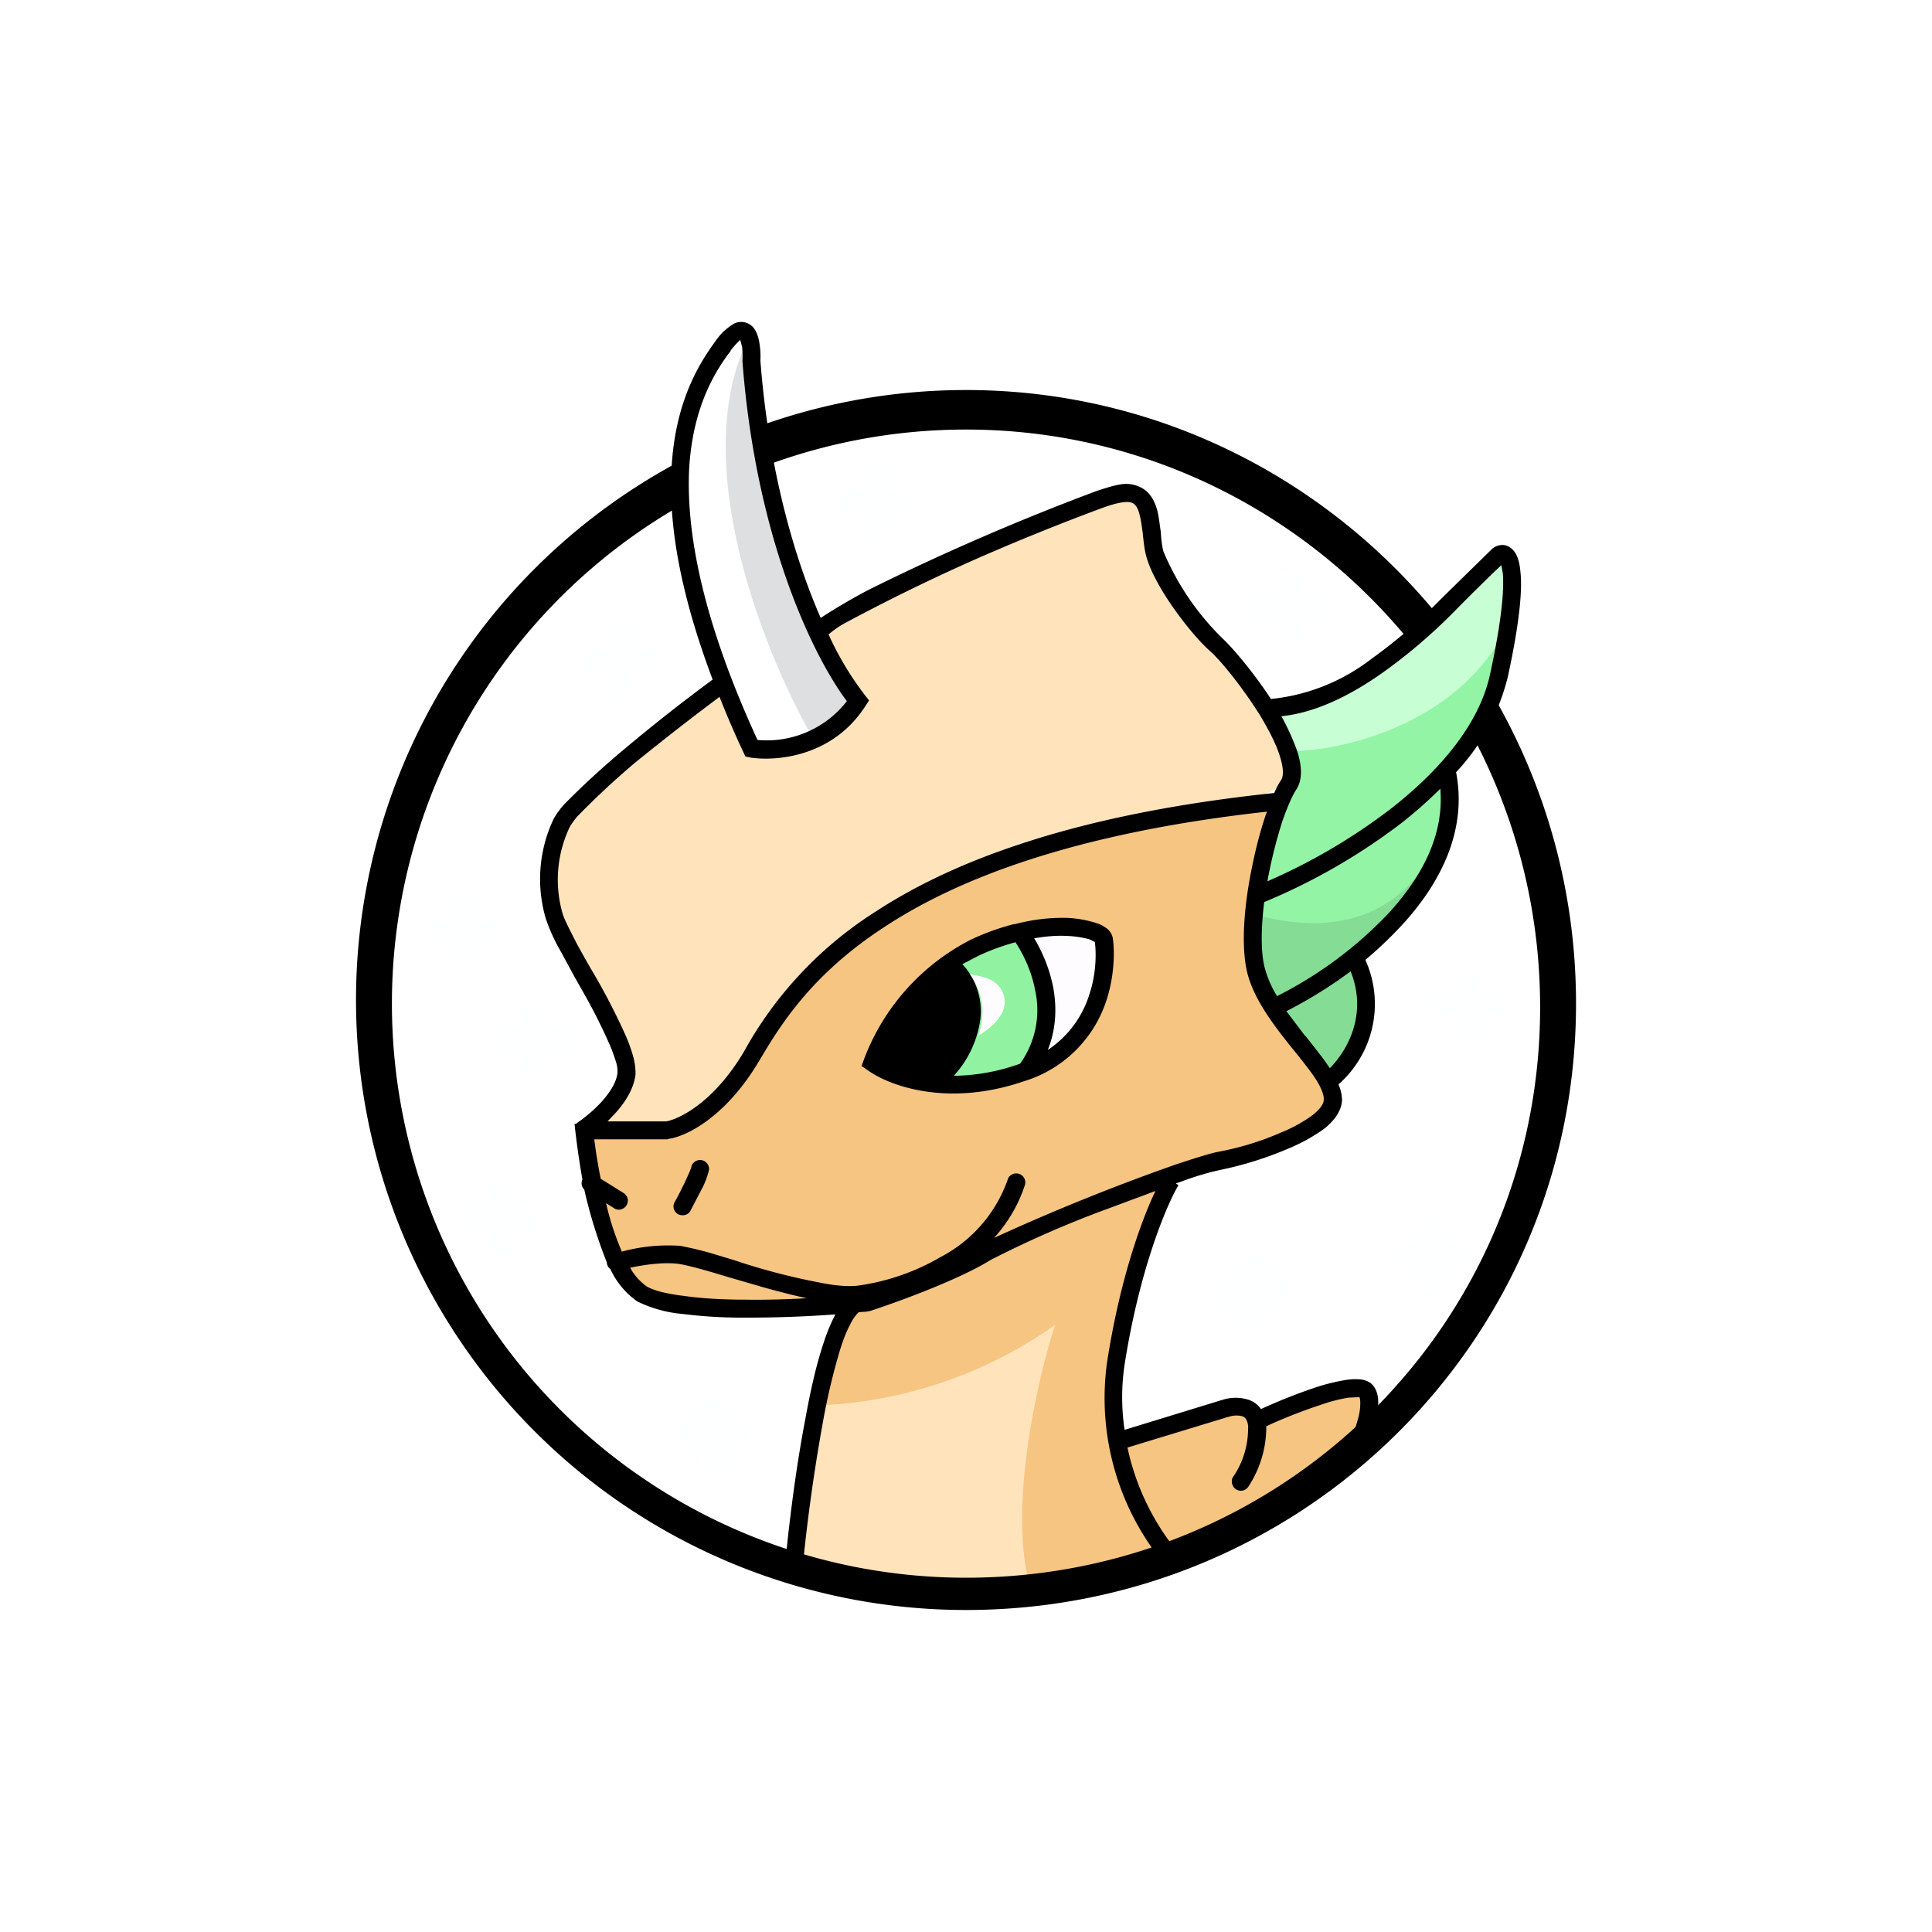 <svg xmlns="http://www.w3.org/2000/svg" width="24" height="24" fill="none" viewBox="0 0 24 24">
    <rect x="0" y="0" width="24" height="24" fill="#808080" stroke="none"/>
    <g clip-path="url(#PMON__a)">
        <path fill="#fff" d="M24 0H0v24h24z"/>
        <path fill="#FFE3BB" d="M6.883 10.832c.036.25.125.794.205.98.022.059.08.166.156.3.25.445.669 1.194.495 1.43-.178.245-.29.379-.321.415l.94.084c.52-.32.954-.764 1.262-1.292.37-.745 2.478-2.416 3.882-2.425 1.409-.013 2.572-.58 2.572-.678 0-.089-.2-.922-.642-1.323-.441-.401-1.025-1.195-1.096-1.502a2 2 0 0 1-.032-.268c-.017-.21-.026-.383-.227-.432-.232-.058-2.652 1.07-3.833 1.649l.401.86-.401.58-.767.12-.379-.477-.2-.223-1.16.794c-.316.267-.935.927-.855 1.408m3.423 6.182-.338 1.659-.072.976 1.685.29h1.293c.142-.045.432-.143.468-.21.03-.063.013-2.273 0-3.37l-2.144.481-.892.179z"/>
        <path fill="#F6C582" d="M13.101 16.462a5.45 5.45 0 0 1-2.897.994l.339-1.212H9.45l-1.355-.116-.61-.838-.233-1.248h1.204l.526-.388.686-.98.972-1.057 1.805-.94 2.037-.566 1.28-.16-.188.868v1.186l.522.972.454.561v.29l-.61.374-1.458.464-.334.896-.245 1.159v1.114h.245l1.292-.379.134.205h.187l.918-.316h.322l-.179.722-.882.825-1.31.463c-.18.08-.554.245-.611.245-.059 0-.812.152-1.182.232-.347-.936.032-2.639.268-3.37z"/>
        <path fill="#000" fill-rule="evenodd" d="M19.578 12.467C19.578 16.652 16.186 20 12 20a7.577 7.577 0 1 1 0-15.155c4.186 0 7.578 3.437 7.578 7.622m-.446.045c0 3.94-3.192 7.087-7.132 7.087a7.131 7.131 0 1 1 0-14.263c3.94 0 7.132 3.235 7.132 7.176" clip-rule="evenodd"/>
        <path fill="#fff" d="M8.456 6.21c-.29-1.404.624-2.001.762-2.068l.143 2.113c0 .031.517 1.948.77 2.901l-.695.152c-.205-.446-.69-1.69-.98-3.098"/>
        <path fill="#C7FED4" d="M17.393 8.06c-.374.428-1.23.69-1.609.767l.285.57c1.498-.004 2.559-1.159 2.652-1.382.072-.178-.008-.824-.058-1.127-.267.214-.89.749-1.27 1.172"/>
        <path fill="#85DC94" d="M17.853 10.53c-.584.918-1.739.905-2.238.784l-.022.704.374.714.548.642c.566-.38.473-1.061.357-1.356-.093.014-.192-.035.174-.312.35-.33.625-.731.807-1.176"/>
        <path fill="#DEDFE1" d="M9.624 6.496c-.19-.77-.288-1.56-.294-2.354-.83 1.533.174 4.003.776 5.041l.503-.396A14.3 14.3 0 0 1 9.63 6.5z"/>
        <path fill="#93F4A5" d="M18.134 9.419c.41-.455.579-1.302.61-1.667-.602 1.23-2.015 1.56-2.66 1.578l-.019.428-.347.882-.134.718c1.685.477 2.362-.704 2.456-1.516-.111.018-.32.032.089-.423z"/>
        <path fill="#91F2A1" d="m11.72 13.449.169-1.57c.116-.11.423-.311.744-.235.401.093.312 1.078.254 1.48-.045.325-.798.351-1.168.325"/>
        <path fill="#FFFCFF" d="M12.914 13.182c.232-.834-.044-1.369-.205-1.534.308-.178.793-.089.998-.018.188.714-.45 1.333-.793 1.552"/>
        <path fill="#000" fill-rule="evenodd" d="M9.437 4.284a1 1 0 0 1 .009.196c.107 1.39.432 2.47.749 3.196q.292-.19.601-.352a30 30 0 0 1 2.83-1.226c.121-.04.224-.071.29-.08a.4.4 0 0 1 .317.076c.08.067.116.156.143.245.022.09.03.183.044.267q.007.14.031.241a3.3 3.3 0 0 0 .731 1.079c.138.129.393.432.606.757a2.44 2.44 0 0 0 1.249-.499 6.4 6.4 0 0 0 .86-.74l.646-.633.027-.017a.2.2 0 0 1 .116-.023.2.2 0 0 1 .111.063c.054.058.08.151.09.267.026.227-.01.633-.157 1.31-.11.443-.33.85-.642 1.182.143.735-.205 1.395-.681 1.908a5 5 0 0 1-.446.423 1.33 1.33 0 0 1-.334 1.547.5.5 0 0 1 .044.2c-.009.143-.111.263-.223.352a2.2 2.2 0 0 1-.432.24 4.4 4.4 0 0 1-.847.268 3.5 3.5 0 0 0-.508.152l-.054.018.032.022c-.143.24-.482 1.034-.669 2.229-.04.269-.04.542 0 .81l1.217-.373a.54.54 0 0 1 .325 0 .3.3 0 0 1 .152.115 7 7 0 0 1 .673-.267c.134-.045.267-.076.379-.094a.7.7 0 0 1 .16-.009.27.27 0 0 1 .147.045c.08.062.098.165.098.24 0 .085-.013.179-.035.268-.05.187-.134.383-.197.508a.11.11 0 0 1-.183.028.11.11 0 0 1-.017-.126c.058-.116.134-.298.178-.463a.7.7 0 0 0 .031-.21c0-.044-.009-.062-.009-.067h-.03l-.108.005a2 2 0 0 0-.343.089c-.232.076-.49.178-.678.267v.036a1.35 1.35 0 0 1-.222.713.111.111 0 0 1-.204-.046.1.1 0 0 1 .02-.083 1.06 1.06 0 0 0 .18-.588.2.2 0 0 0-.023-.116.1.1 0 0 0-.045-.04.3.3 0 0 0-.178.008h-.004l-1.248.38c.112.528.363 1.017.726 1.417l-.16.156a3.24 3.24 0 0 1-.82-2.63c.156-1.016.423-1.756.601-2.13l-.561.209q-.765.278-1.49.65c-.396.246-1.171.527-1.501.634h-.014l-.008.004-.112.009a.5.5 0 0 0-.107.156c-.045.08-.085.187-.125.312q-.133.447-.214.905-.177.979-.267 1.97l-.218-.022c.044-.509.133-1.293.267-1.988.062-.344.134-.669.223-.936q.06-.192.151-.37a15 15 0 0 1-1.114.04 6 6 0 0 1-.78-.045 1.6 1.6 0 0 1-.566-.156 1 1 0 0 1-.334-.401.11.11 0 0 1-.045-.085 6 6 0 0 1-.28-.904.11.11 0 0 1-.023-.125 10 10 0 0 1-.098-.691h.027l-.005-.005c.08-.053.205-.151.312-.267.112-.125.192-.254.2-.37 0-.027 0-.071-.021-.134a2 2 0 0 0-.085-.227 7 7 0 0 0-.28-.562l-.144-.254-.169-.312a2.3 2.3 0 0 1-.192-.419 1.74 1.74 0 0 1 .098-1.239 1 1 0 0 1 .125-.174q.355-.361.745-.686a22 22 0 0 1 1.105-.87c-.437-1.158-.553-2.018-.508-2.67.053-.81.352-1.274.548-1.541a.7.7 0 0 1 .232-.214.2.2 0 0 1 .138-.01.2.2 0 0 1 .107.077c.04.058.058.133.067.2M7.529 14.946l.098.062c.05.036.12.018.152-.03a.11.11 0 0 0-.031-.157l-.286-.178a7 7 0 0 1-.08-.49h.91l.008-.005c.223-.027.718-.272 1.132-.972.25-.419.633-1.065 1.57-1.671.913-.597 2.362-1.159 4.733-1.422 0 .018-.009.031-.013.045-.063.187-.12.4-.165.624-.094.445-.143.944-.072 1.292.072.348.335.687.558.967l.03.036c.103.13.197.245.268.352.076.12.107.205.103.263 0 .045-.036.107-.134.187a1.8 1.8 0 0 1-.383.214 3.6 3.6 0 0 1-.798.246c-.09.017-.294.08-.544.164q-1.14.402-2.237.905a1.8 1.8 0 0 0 .383-.655.112.112 0 0 0-.16-.133.1.1 0 0 0-.054.066 1.73 1.73 0 0 1-.83.958 2.8 2.8 0 0 1-1.033.357c-.12.014-.294 0-.5-.044a8 8 0 0 1-1.047-.277l-.223-.067a4 4 0 0 0-.437-.107 2.2 2.2 0 0 0-.722.072 3.4 3.4 0 0 1-.196-.602m3.218-6.307a3.8 3.8 0 0 1-.454-.758 1.2 1.2 0 0 1 .191-.134 24 24 0 0 1 1.578-.775q.808-.357 1.636-.664c.125-.045.205-.063.245-.067.09-.014.125.004.147.022.027.022.05.063.067.134.018.067.027.143.04.236v.009c.01.085.018.178.04.259.045.178.174.41.321.624.152.218.326.432.477.566.134.12.406.454.624.806.107.179.196.353.241.5.049.156.044.25.013.294a1 1 0 0 0-.084.16c-2.465.259-3.98.838-4.948 1.471a4.8 4.8 0 0 0-1.64 1.743c-.384.646-.816.838-.963.865h-.731l.09-.094c.124-.134.24-.312.258-.495a.8.8 0 0 0-.031-.223 2 2 0 0 0-.09-.25 8 8 0 0 0-.436-.837q-.086-.15-.17-.303c-.089-.174-.156-.303-.178-.375a1.52 1.52 0 0 1 .089-1.083 1 1 0 0 1 .09-.125q.34-.349.712-.664c.361-.294.758-.601 1.057-.824.089.223.182.445.298.69l.023.05.058.013c.312.049 1.025 0 1.435-.642l.044-.067zM9.441 15.98c.192.053.393.107.58.147-.245.014-.508.022-.758.018-.272 0-.535-.014-.753-.045-.223-.026-.388-.067-.477-.12a.7.7 0 0 1-.205-.232c.165-.035.401-.071.593-.049.075.01.214.045.4.098l.224.067.4.116zm6.673-6.65a3 3 0 0 0-.196-.433c.445-.044.887-.28 1.248-.534q.478-.34.891-.758c.21-.214.455-.455.593-.584l.018.098c.018.196-.01.575-.156 1.248-.134.637-.637 1.212-1.23 1.676a7.3 7.3 0 0 1-1.538.905 6 6 0 0 1 .187-.75c.063-.177.12-.311.17-.387.089-.134.066-.316.013-.481m-.41 2.665c-.045-.205-.036-.49 0-.789a7.6 7.6 0 0 0 1.716-.99q.248-.196.472-.418c.05.58-.236 1.105-.646 1.55a5 5 0 0 1-1.382 1.026 1.3 1.3 0 0 1-.16-.379m.512.878-.236-.312c.236-.12.517-.285.798-.495.214.535-.04.981-.258 1.204-.076-.116-.174-.236-.268-.357l-.035-.044zm-7.14-8.518a1 1 0 0 1 .12-.133l.023.089c.004.049.008.111.004.165v.013c.17 2.233.896 3.69 1.297 4.221a1.26 1.26 0 0 1-1.11.482c-.722-1.57-.891-2.657-.847-3.406.054-.758.33-1.185.513-1.426zm-.268 10.176a.112.112 0 0 0-.218-.044c-.004.031-.04.107-.085.205-.044.089-.089.182-.124.24a.11.11 0 0 0 .01.124q.015.018.034.028c.058.027.125.009.152-.044l.133-.255a1 1 0 0 0 .098-.254m4.039-2.875q.222-.038.392-.03c.134.004.236.026.299.044l.062.031c.013.08.031.357-.067.65-.087.284-.27.528-.517.692.107-.268.112-.535.067-.78a1.9 1.9 0 0 0-.236-.607m-.245-.178a3 3 0 0 0-.544.196 2.76 2.76 0 0 0-1.328 1.493l-.027.076.067.045c.263.196.994.472 1.952.143a1.55 1.55 0 0 0 1.025-1.012c.12-.37.09-.713.072-.785a.2.2 0 0 0-.085-.111.4.4 0 0 0-.12-.058 1.4 1.4 0 0 0-.366-.063 2.3 2.3 0 0 0-.646.08zm.013.228c.094.142.2.356.245.601a1.14 1.14 0 0 1-.187.905l-.022.009a2.5 2.5 0 0 1-.803.143 1.3 1.3 0 0 0 .33-.7.86.86 0 0 0-.223-.687l.196-.102a2.7 2.7 0 0 1 .464-.17" clip-rule="evenodd"/>
        <path fill="#FFFCFF" d="M12.473 12.378c-.063-.24-.312-.25-.424-.276 0 0 .112.142.148.356a.86.86 0 0 1-.045.41c.142-.089.379-.267.32-.49"/>
        <path fill="#FEFFFF" d="M7.699 7.751a.16.16 0 0 0-.16.16v.13h-.126a.16.16 0 0 0 0 .317h.125v.129a.16.16 0 1 0 .321 0v-.13h.13a.16.16 0 1 0 0-.316h-.134v-.134a.155.155 0 0 0-.156-.156m-1.94 3.379a.16.16 0 0 0-.16.16v.125h-.125a.16.16 0 1 0 0 .321H5.6v.125a.16.16 0 0 0 .321 0v-.125h.125a.16.16 0 0 0 0-.32H5.92v-.126a.16.16 0 0 0-.16-.16m.892 1.337a.16.16 0 0 0-.16.16v.125h-.125a.16.16 0 0 0 0 .321h.125v.125a.16.16 0 1 0 .32 0v-.125h.125a.16.16 0 1 0 0-.32h-.124v-.126a.16.16 0 0 0-.16-.16m-.446 2.229a.16.16 0 0 0-.16.16v.125H5.92a.16.16 0 0 0 0 .321h.125v.125a.16.16 0 0 0 .32 0v-.125h.126a.16.16 0 0 0 0-.321h-.125v-.125a.16.16 0 0 0-.16-.16M8.88 17.37a.16.16 0 0 0-.16.16v.125h-.125a.16.16 0 0 0-.114.047.16.16 0 0 0 .114.274h.124v.125a.16.16 0 1 0 .321 0v-.125h.125a.16.16 0 0 0 .148-.099.16.16 0 0 0-.087-.21.2.2 0 0 0-.061-.012H9.04v-.125a.16.16 0 0 0-.16-.16m6.686-1.783a.16.16 0 0 0-.16.16v.125h-.126a.16.16 0 1 0 0 .321h.125v.125a.16.16 0 0 0 .16.16.16.16 0 0 0 .161-.16v-.125h.125a.16.16 0 0 0 .16-.16.16.16 0 0 0-.16-.16h-.125v-.125a.16.16 0 0 0-.16-.16m2.228-.445a.16.16 0 0 0-.16.16v.125h-.125a.16.16 0 0 0-.113.274q.047.046.113.047h.125v.124a.16.16 0 1 0 .32 0v-.124h.126a.16.16 0 0 0 .113-.274.16.16 0 0 0-.113-.047h-.125v-.125a.16.16 0 0 0-.16-.16m.446-3.12a.16.16 0 0 0-.16.16v.125h-.125a.16.16 0 1 0 0 .32h.125v.125a.16.16 0 0 0 .274.114.16.16 0 0 0 .047-.114v-.125h.124a.16.16 0 0 0 .16-.16.16.16 0 0 0-.16-.16h-.124v-.125a.16.16 0 0 0-.16-.16m-2.229-4.904a.16.16 0 0 0-.16.156v.134h-.125a.16.16 0 1 0 0 .312h.125v.134a.16.16 0 0 0 .32 0V7.72h.126a.16.16 0 1 0 0-.312h-.125v-.134a.156.156 0 0 0-.16-.156M10.89 5.781a.16.16 0 0 0-.16.16v.148h-.125a.16.16 0 1 0 0 .32h.125v.103a.16.16 0 0 0 .32 0V6.41h.13a.16.16 0 1 0 0-.321h-.134v-.147c0-.09-.067-.16-.156-.16"/>
    </g>
    <defs>
        <clipPath id="PMON__a">
            <path fill="#fff" d="M0 0h24v24H0z"/>
        </clipPath>
    </defs>
</svg>
